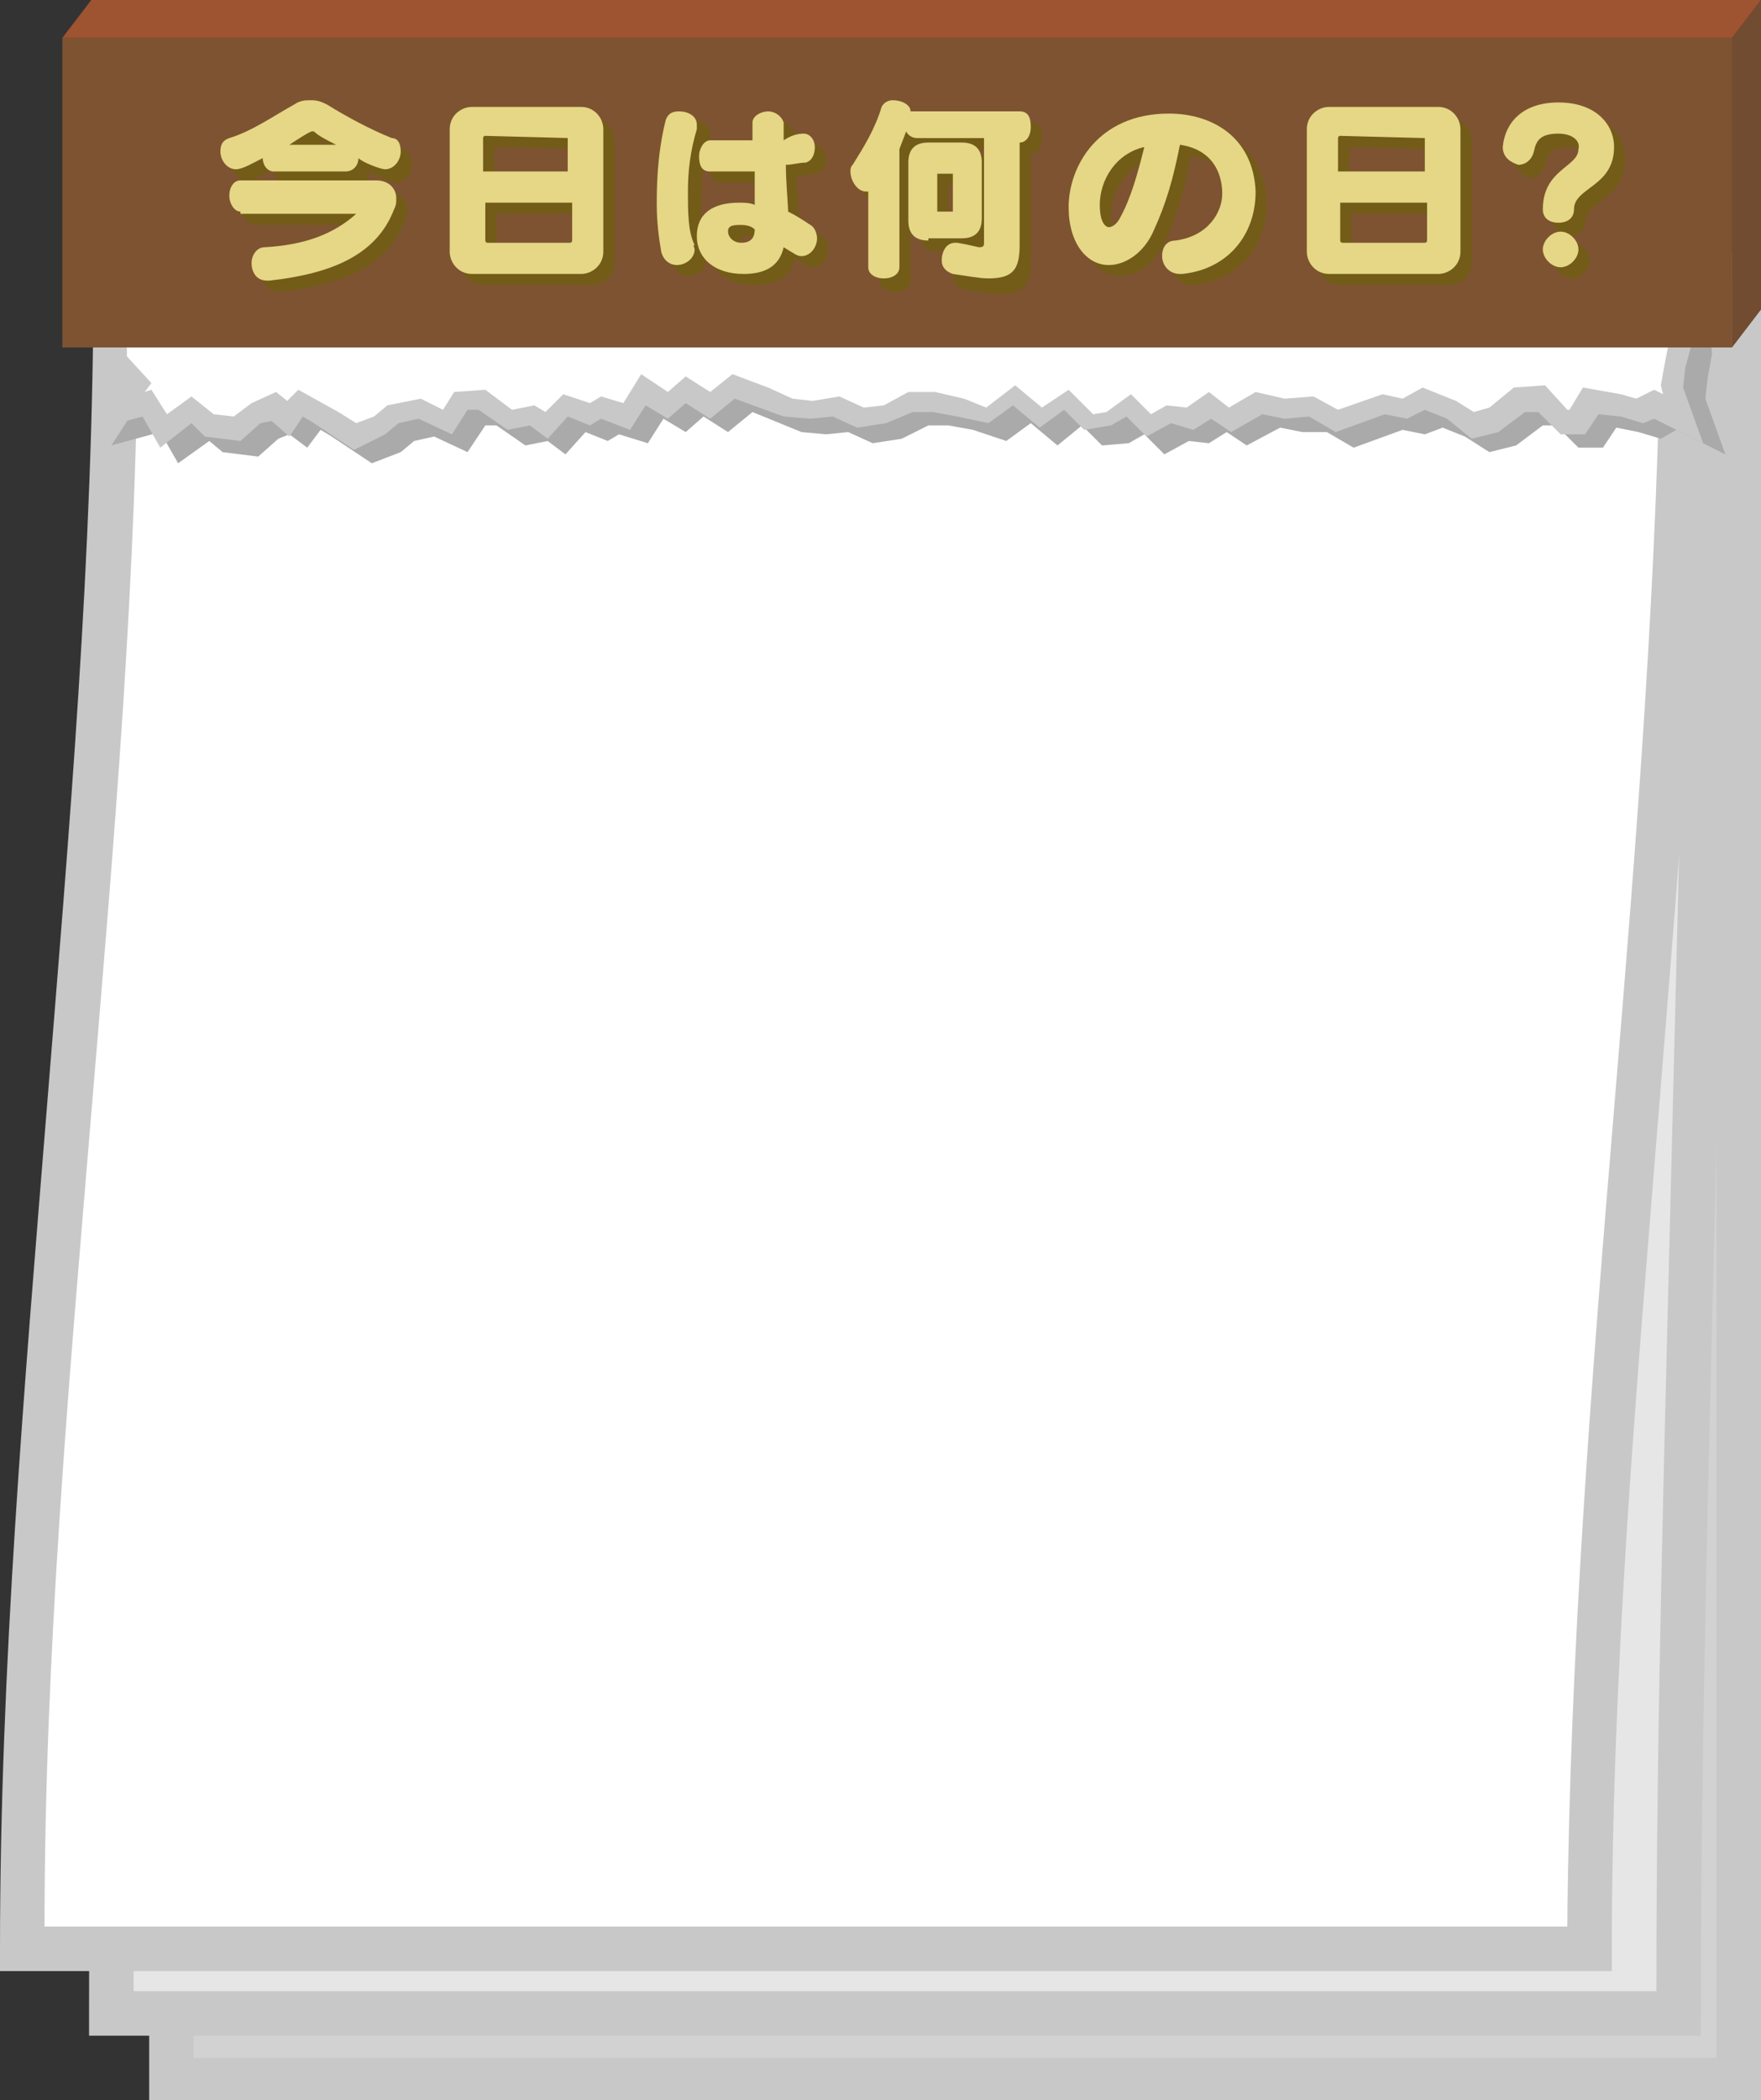 <?xml version="1.0" encoding="utf-8"?>
<!-- Generator: Adobe Illustrator 22.1.0, SVG Export Plug-In . SVG Version: 6.00 Build 0)  -->
<svg version="1.1" xmlns="http://www.w3.org/2000/svg" xmlns:xlink="http://www.w3.org/1999/xlink" x="0px" y="0px"
	 viewBox="0 0 79.1 94.3" style="enable-background:new 0 0 79.1 94.3;" xml:space="preserve">
<rect x="0" y="0" width="79.1" height="94.3" fill="#333333" stroke="none"/>
<style type="text/css">
	.st0{fill:#D2D2D2;}
	.st1{fill:#C8C8C8;}
	.st2{fill:#E6E6E6;}
	.st3{fill:#FFFFFF;}
	.st4{fill:#AAAAAA;}
	.st5{fill:#7E5331;}
	.st6{fill:#714C31;}
	.st7{fill:#9E5331;}
	.st8{opacity:0.5;}
	.st9{fill:#666600;}
	.st10{fill:#E5D785;}
</style>
<g id="レイヤー_1">
	<title>bg_calender</title>
	<g>
		<g id="レイヤー_2_1_">
			<g id="レイヤー_2-2">
				<rect x="7.7" y="13.9" class="st0" width="70.4" height="79.5"/>
				<path class="st1" d="M79.1,94.4H6.7V12.9h72.4V94.4z M8.7,92.4h68.4V14.9H8.7L8.7,92.4z"/>
				<path class="st2" d="M75.4,90.4H5c0-26,1.4-52,1.4-78.1h70.4C76.8,38.3,75.4,64.4,75.4,90.4z"/>
				<path class="st1" d="M76.4,91.4H4v-1c0-13,0.4-26.3,0.7-39.1s0.7-26,0.7-39v-1h72.4v1c0,13-0.4,26.3-0.7,39.1s-0.7,26-0.7,39
					V91.4z M6,89.4h68.4c0-12.7,0.4-25.6,0.7-38.1s0.7-25.3,0.7-38H7.4C7.3,26,7,38.9,6.7,51.4S6,76.7,6,89.4z"/>
				<path class="st3" d="M71.4,87.5H1c0-25,4.2-50.1,4.2-75.1h70.4C75.6,37.4,71.4,62.4,71.4,87.5z"/>
				<path class="st1" d="M72.4,88.5H0v-1c0-12.6,1.1-25.3,2.1-37.7s2.1-25,2.1-37.5v-1h72.4v1c0,12.6-1.1,25.3-2.1,37.7
					s-2.1,25-2.1,37.5V88.5z M2,86.5h68.4c0.1-12.2,1.1-24.7,2.1-36.7s2-24.3,2.1-36.5H6.2C6.2,25.6,5.1,38,4.1,50S2,74.3,2,86.5z"
					/>
				<polygon class="st4" points="76.6,19.4 75.3,18.7 74.5,19.1 73.6,18.9 72.2,18.6 71.6,19.6 71,19.6 70,18.5 69.1,18.6 68,19.4 
					67,19.7 66,19 64.8,18.5 63.9,19 63,18.8 62,19.1 60.8,19.5 59.7,18.9 58.5,18.9 57.4,18.7 56,19.4 55.1,18.8 54.2,19.3 
					53.3,19.2 52.4,19.7 51.5,18.8 50.6,19.4 49.7,19.6 48.7,18.6 47.5,19.4 46.3,18.4 45.2,19.3 43.9,18.9 42.7,18.6 41.6,18.6 
					40.5,19.2 39.4,19.4 38.3,18.9 37.3,19 36.2,18.9 35.1,18.5 33.7,18 32.7,18.8 31.6,18.2 30.8,18.8 29.6,18.2 28.9,19.3 
					27.7,19 27.2,19.3 26.2,18.9 25.3,19.8 24.7,19.3 23.7,19.5 22.4,18.6 21.5,18.7 20.9,19.7 19.6,19.1 18.4,19.3 17.9,19.8 
					16.7,20.3 15.7,19.6 15.2,19.3 14.3,18.8 13.7,19.5 13.1,18.9 12.2,19.3 11.4,20 10.2,19.8 9.4,19.1 8.2,20.1 7.4,18.8 
					6.2,19.2 7,18 6,16.9 6,15.9 6,14.8 6.2,13.8 6.7,13 7.4,12.6 8.4,12.6 9.4,12.1 10.4,13.4 11.5,12.3 12.5,13 13.5,12.7 
					14.5,12.9 15.6,13.2 16.6,12.4 17.6,12 18.6,12.3 19.7,12.2 20.7,12.3 21.7,12.1 22.8,12.9 23.8,12.5 24.8,13 25.8,12.7 
					26.9,12.3 27.9,12.1 28.9,12.1 29.9,12.6 30.9,12.5 32,12.8 33,12.6 34,12.5 35,13.2 36.1,12.9 37.1,12.8 38.1,12.3 39.1,13 
					40.2,12.8 41.2,12.4 42.2,12.5 43.2,12.6 44.2,13 45.3,12.3 46.3,12.9 47.3,12.3 48.3,13.3 49.4,13 50.4,12.4 51.4,12.3 
					52.5,12.3 53.5,13.1 54.5,13 55.5,12.6 56.6,13 57.6,12.8 58.6,12.5 59.7,12.6 60.7,12.8 61.7,12.8 62.7,13.1 63.8,12.4 
					64.8,12.3 65.8,12.6 66.8,12.5 67.9,12.1 68.9,12.1 69.9,13.1 71,12.2 72,12.5 73,12.4 74.1,12.1 75.1,12.8 75.8,13.1 
					75.5,13.8 76.4,14.8 76.5,15.9 76.2,16.9 76.1,18 				"/>
				<path class="st4" d="M16.7,20.8l-1.8-1.2l-0.5-0.3l-0.6,0.8L13,19.5l-0.5,0.2l-0.9,0.8L10,20.3l-0.6-0.5L8,20.8l-0.8-1.4L5,20
					l1.3-2l-0.8-0.9v-1.2v-1.1l0.3-1.3l0.5-0.9l1-0.6l1,0.1l1.3-0.7l0.9,1.2l0.9-1l1.2,0.8l0.9-0.2l1.1,0.1l0.9,0.3l0.9-0.7l1.2-0.5
					l1.1,0.2h1l1,0.1l1.2-0.2l1,0.7l1-0.4l1,0.6l0.8-0.2l1-0.4l1.2-0.3H29l1,0.6l1-0.1l1,0.3l0.9-0.2h1.3l1,0.6l0.8-0.2l1-0.1
					l1.2-0.5l1.1,0.7l0.8-0.2l1.1-0.4l1.1,0.1l1.2,0.1l0.8,0.3l1-0.7l1,0.6l1.1-0.7l1.1,1.1l0.7-0.3l1-0.6l2.4-0.1l1,0.8h0.8
					l1.3-0.6l1.1,0.5l0.9-0.2l1.1-0.4l1.1,0.1l1,0.2h1.1l0.8,0.2l0.9-0.6l1.2-0.1l1,0.3l0.9,0l1.1-0.4h1.3l0.8,0.8l0.9-0.8L72,12
					l0.9-0.1l1.2-0.4l1.2,0.9l1.1,0.4l-0.4,0.9l0.8,0.9l0.1,1.3L76.7,17l-0.1,0.9l0.9,2.5l-2.2-1.1l-0.7,0.4l-1-0.3l-1-0.2l-0.6,0.9
					h-1.1l-1-1h-0.6l-1.2,0.9l-1.2,0.3l-1.1-0.7l-1-0.4L64,19.5l-1-0.2l-2.2,0.8l-1.2-0.7l-1.1,0l-1-0.2L56,20l-0.9-0.6l-0.8,0.5
					l-0.9-0.1l-1.1,0.6l-0.9-0.9l-0.7,0.4L49.5,20l-0.9-0.9L47.5,20l-1.2-1l-1.1,0.8l-1.5-0.5l-1.1-0.2h-0.9l-1.2,0.6l-1.3,0.2
					l-1.1-0.5l-1,0.1L36,19.4l-2.2-0.9l-1.1,0.9l-1.1-0.7l-0.8,0.7l-1-0.6l-0.7,1.1l-1.3-0.4l-0.5,0.3l-1-0.4l-0.9,1l-0.8-0.6
					l-1,0.2l-1.3-0.9l-0.5,0L21,20.3l-1.5-0.7l-0.9,0.2L18,20.3L16.7,20.8z M14.2,18.2l1.8,1l0.8,0.6l0.8-0.3l0.6-0.5l1.5-0.3l1,0.5
					l0.5-0.8l1.4-0.1l1.2,0.9l1-0.2l0.5,0.3l0.8-0.8l1.2,0.4l0.5-0.3l1,0.3l0.8-1.3l1.2,0.8l0.8-0.7l1.1,0.7l1-0.8l1.6,0.6l1.1,0.5
					l0.9,0.1l1.2-0.2l1.1,0.5l0.9-0.1l1.1-0.6h1.3l1.3,0.3l1,0.4l1.3-1l1.2,1l1.2-0.8l1.2,1.1l0.6-0.1l1.1-0.8l0.9,0.9l0.7-0.4
					l0.9,0.1l1-0.7l0.9,0.7l1.2-0.7l1.3,0.3l1.2-0.1l1.1,0.6l2-0.7l0.9,0.2l0.9-0.5l1.5,0.6l0.8,0.5l0.7-0.2l1.1-0.9l1.4-0.1l1,1.1
					h0.1l0.6-1l1.7,0.3l0.7,0.2l0.8-0.4l0.4,0.2l0-0.3l0.2-1.2l0.2-1L75.9,15l-1-1.2l0.2-0.5l-0.3-0.1L74,12.6l-0.9,0.3L72,13
					l-0.9-0.2l-1.2,1l-1.2-1.1H68L66.9,13l-1.1,0.1l-1-0.3L64,12.9l-1.1,0.7l-1.2-0.3h-1.1l-1-0.2L58.8,13l-0.9,0.3l-1.2,0.3l-1-0.4
					l-1,0.4l-1.2,0.1l-1-0.8l-1.8,0.1l-0.9,0.5L48.3,14l-1-1l-0.9,0.5l-1-0.5l-1,0.7L43.1,13h-0.9l-0.9-0.1l-0.9,0.3L39,13.6l-1-0.7
					l-0.9,0.4l-1,0.1L35,13.7L33.9,13H33l-1.1,0.2l-1-0.3l-1.1,0.1l-1-0.6H28l-1,0.2l-0.9,0.4l-1.3,0.4l-1-0.5l-1.1,0.4l-1.1-0.8
					l-0.9,0.2l-1.1-0.1l-1,0.1l-0.9-0.2l-0.8,0.3l-1.2,0.9l-1.3-0.4l-0.9-0.1l-1.1,0.2l-0.9-0.6l-1.1,1.2l-1.1-1.5l-0.8,0.4l-1-0.1
					L7,13.4L6.7,14l-0.2,1v1v0.8L7.6,18l-0.3,0.4l0.3-0.1l0.7,1.1l1.1-0.8l1,0.8l0.9,0.1l0.8-0.6l1.1-0.5l0.5,0.5L14.2,18.2z"/>
				<polygon class="st3" points="75.8,18.7 74.5,18.1 73.7,18.4 72.9,18.2 71.4,18 70.8,18.9 70.2,18.9 69.2,17.8 68.3,17.9 
					67.2,18.8 66.2,19 65.2,18.3 64,17.9 63.1,18.3 62.2,18.1 61.2,18.5 60.1,18.9 58.9,18.2 57.7,18.3 56.6,18 55.2,18.7 
					54.3,18.1 53.4,18.7 52.5,18.5 51.6,19 50.7,18.1 49.8,18.7 48.9,18.9 47.9,17.9 46.7,18.7 45.5,17.7 44.4,18.6 43.2,18.2 
					41.9,17.9 40.8,17.9 39.7,18.5 38.6,18.7 37.5,18.2 36.5,18.3 35.5,18.3 34.3,17.8 33,17.3 31.9,18.2 30.8,17.5 30,18.2 
					28.9,17.5 28.1,18.6 27,18.3 26.5,18.6 25.4,18.2 24.6,19.1 23.9,18.6 22.9,18.8 21.6,17.9 20.7,18 20.1,19 18.8,18.4 
					17.6,18.6 17.1,19.1 15.9,19.6 14.9,18.9 14.4,18.6 13.5,18.1 12.9,18.8 12.3,18.2 11.5,18.6 10.6,19.3 9.4,19.1 8.6,18.5 
					7.4,19.4 6.6,18.2 5.4,18.5 6.2,17.3 5.2,16.3 5.2,15.2 5.2,14.2 5.4,13.1 5.9,12.3 6.6,11.9 7.6,12 8.6,11.4 9.7,12.7 
					10.7,11.6 11.7,12.3 12.7,12.1 13.8,12.2 14.8,12.5 15.8,11.8 16.8,11.4 17.9,11.6 18.9,11.6 19.9,11.6 20.9,11.4 22,12.2 
					23,11.8 24,12.3 25,12 26.1,11.6 27.1,11.4 28.1,11.4 29.1,12 30.2,11.8 31.2,12.1 32.2,11.9 33.2,11.9 34.2,12.5 35.3,12.2 
					36.3,12.1 37.3,11.7 38.3,12.4 39.4,12.1 40.4,11.7 41.4,11.8 42.4,11.9 43.5,12.4 44.5,11.7 45.5,12.2 46.5,11.6 47.6,12.7 
					48.6,12.3 49.6,11.7 50.7,11.7 51.7,11.6 52.7,12.4 53.7,12.4 54.8,11.9 55.8,12.4 56.8,12.1 57.8,11.8 58.9,11.9 59.9,12.1 
					60.9,12.1 62,12.4 63,11.7 64,11.6 65,11.9 66.1,11.8 67.1,11.4 68.1,11.5 69.2,12.4 70.2,11.5 71.2,11.8 72.2,11.7 73.3,11.4 
					74.3,12.2 75,12.4 74.7,13.1 75.6,14.2 75.7,15.2 75.4,16.3 75.3,17.3 				"/>
				<path class="st1" d="M15.9,20.2L14.1,19l-0.5-0.3L13,19.6l-0.8-0.7L11.7,19l-0.9,0.8l-1.6-0.2L8.6,19l-1.4,1.1l-0.8-1.4
					l-2.2,0.6l1.3-2l-0.8-0.9v-1.2v-1.1L5,12.9L5.5,12l1-0.6l1,0.1l1.3-0.7L9.7,12l0.9-1l1.2,0.8l0.9-0.2l1.1,0.1l0.9,0.3l0.9-0.7
					l1.2-0.5l1.1,0.2h1l1,0.1l1.2-0.2l1,0.7l1-0.4l1,0.6l0.8-0.2l1-0.4l1.2-0.3h1.2l1,0.6l1-0.1l1,0.3l0.9-0.2h1.3l1,0.6l0.8-0.2
					l1-0.1l1.2-0.5l1.1,0.7l0.8-0.2l1.1-0.4l1.2,0.2l1.2,0.1l0.8,0.4l1-0.7l1,0.6l1.1-0.7l1.1,1.1l0.7-0.3l1-0.6l2.3-0.3l1,0.8h0.8
					l1.2-0.5l1.1,0.5l0.9-0.2l1.1-0.4l1.1,0.1l1,0.2H61l0.8,0.2l0.9-0.6l1.2-0.1l1,0.3l1-0.1l1-0.4h1.3l0.8,0.8l0.9-0.8l1.2,0.4
					l0.9-0.1l1.2-0.4l1.2,0.9l1.1,0.4l-0.4,1l0.8,0.9l0.1,1.3l-0.3,1.1l-0.1,0.9l0.9,2.5l-2.2-1.1L73.8,19l-1-0.3l-1-0.1l-0.6,0.9
					h-1.1l-1-1h-0.6l-1.2,0.9l-1.2,0.3L65,18.8l-1-0.4l-0.8,0.4l-1-0.2L60,19.4l-1.2-0.7l-1.1,0.1l-1-0.2l-1.4,0.8l-0.9-0.6
					l-0.8,0.5L52.6,19l-1.1,0.6l-0.9-0.9l-0.7,0.4l-1.2,0.2l-0.9-0.9l-1.1,0.8l-1.2-1l-1.1,0.8L43,18.7l-1.1-0.2H41L39.8,19
					l-1.3,0.2l-1.1-0.5l-1,0.1l-1.2-0.1L33,17.9l-1.1,0.9l-1.1-0.7L30,18.8l-1-0.6l-0.7,1.1L27,18.8l-0.5,0.3l-1-0.4l-0.9,1
					l-0.8-0.6l-1,0.2l-1.3-0.9l-0.5,0l-0.7,1.1l-1.5-0.7l-0.9,0.2l-0.6,0.5L15.9,20.2z M13.4,17.5l1.8,1L16,19l0.8-0.3l0.6-0.5
					l1.5-0.3l1,0.5l0.5-0.8l1.4-0.1l1.2,0.9l1-0.2l0.5,0.3l0.8-0.8l1.2,0.4l0.5-0.3l1,0.3l0.8-1.3l1.2,0.8l0.8-0.7l1.1,0.7l1-0.8
					l1.6,0.6l1.1,0.5l0.9,0.1l1.2-0.2l1.1,0.5l0.9-0.1l1.1-0.6H42l1.3,0.3l1,0.4l1.3-1l1.2,1l1.2-0.8l1.1,1.1l0.6-0.1l1.1-0.8
					l0.9,0.9l0.7-0.4l0.9,0.1l1-0.7l0.9,0.7l1.2-0.7l1.3,0.3l1.3-0.1l1.1,0.6l2-0.7l0.9,0.2l0.9-0.5l1.5,0.6l0.8,0.5l0.7-0.2
					l1.1-0.9l1.4-0.1l1,1.1h0.1l0.6-1l1.7,0.3l0.7,0.2l0.8-0.4l0.4,0.2l-0.1-0.4l0.2-1.1l0.2-1l-0.1-0.8l-1-1.2l0.2-0.5L74,12.6
					l-0.8-0.6l-0.9,0.3l-1.1,0.1L70.3,12l-1.2,1l-1.2-1.1h-0.8l-1.1,0.4L65,12.4l-1-0.3l-0.8,0.1L62,12.9l-1.2-0.3h-1l-1-0.2
					l-0.9-0.1L57,12.6l-1.2,0.3l-1-0.4l-1,0.4l-1.2,0.1l-1-0.8l-1.8,0.1l-0.9,0.5l-1.4,0.5l-1-1l-0.9,0.5l-1-0.5l-1,0.7l-1.2-0.5
					h-0.9l-0.9-0.1l-0.9,0.3L38.3,13l-1-0.7l-0.9,0.4l-1,0.1L34.2,13l-1.1-0.7h-0.9l-1.1,0.2l-1-0.3L29,12.5l-1-0.6h-0.8l-1,0.2
					l-0.9,0.4L24,12.9l-1-0.5l-1.1,0.4L20.9,12L20,12.1L18.9,12h-1l-0.9-0.2l-0.8,0.3L14.9,13l-1.3-0.4l-0.9-0.1l-1.1,0.2l-0.9-0.6
					l-1.1,1.3L8.5,12l-0.8,0.4l-1-0.1l-0.5,0.3l-0.3,0.6l-0.2,1v1v0.8l1.1,1.2l-0.3,0.4l0.3-0.1l0.7,1.1l1.1-0.8l1,0.8l0.9,0.1
					l0.8-0.6l1.1-0.5l0.5,0.4L13.4,17.5z"/>
			</g>
		</g>
	</g>
</g>
<g id="レイヤー_2">
	<g>
		<g>
			<rect x="2.8" y="1.7" class="st5" width="75" height="13.9"/>
			<polygon class="st6" points="79.1,13.9 77.8,15.6 77.8,1.7 79.1,0 			"/>
			<polygon class="st7" points="77.8,1.7 2.8,1.7 4.1,0 79.1,0 			"/>
		</g>
		<g>
			<g class="st8">
				<path class="st9" d="M12.8,8.2c-0.3,0-0.5-0.3-0.5-0.6c-0.4,0.2-0.9,0.5-1.2,0.5c-0.4,0-0.7-0.4-0.7-0.8c0-0.3,0.1-0.5,0.4-0.6
					c1-0.3,2-1,2.9-1.5c0.3-0.2,0.5-0.2,0.8-0.2c0.3,0,0.5,0.1,0.7,0.2c0.8,0.5,1.9,1.1,2.9,1.5c0.3,0.1,0.4,0.4,0.4,0.7
					c0,0.4-0.3,0.8-0.7,0.8c-0.2,0-1-0.3-1.2-0.5c0,0.3-0.2,0.6-0.6,0.6H12.8z M11.3,10c-0.3,0-0.5-0.4-0.5-0.7
					c0-0.4,0.2-0.7,0.5-0.7h6.1c0.6,0,0.9,0.4,0.9,0.8c0,0.2,0,0.3-0.1,0.5c-0.8,2.1-2.9,2.9-5.6,3.2h-0.1c-0.5,0-0.7-0.4-0.7-0.8
					c0-0.3,0.2-0.7,0.6-0.7c1.8-0.1,3.1-0.6,4.1-1.5H11.3z M15.6,7c-0.4-0.2-0.8-0.4-1-0.6c0,0-0.1,0-0.1,0c0,0-0.1,0-1,0.6H15.6z"
					/>
				<path class="st9" d="M21.7,12.8c-0.6,0-1-0.5-1-1V6.3c0-0.6,0.5-1,1-1h4.9c0.6,0,1,0.5,1,1v5.5c0,0.6-0.5,1-1,1H21.7z M26.1,6.7
					C26.1,6.7,26.1,6.6,26.1,6.7l-3.8-0.1c0,0-0.1,0-0.1,0.1v1.5h3.8V6.7z M26.1,9.6h-3.8v1.7c0,0,0,0.1,0.1,0.1H26
					c0,0,0.1,0,0.1-0.1V9.6z"/>
				<path class="st9" d="M31.7,11.7c0,0.4-0.4,0.7-0.8,0.7c-0.3,0-0.6-0.2-0.7-0.6c-0.1-0.6-0.2-1.3-0.2-2.1c0-0.7,0-2.2,0.4-3.8
					c0.1-0.3,0.4-0.5,0.7-0.5c0.4,0,0.8,0.2,0.8,0.6c0,0.1,0,0.1,0,0.2c-0.3,1-0.4,1.9-0.4,2.8c0,0.9,0,1.8,0.3,2.4
					C31.6,11.5,31.7,11.6,31.7,11.7z M36.6,6.5c0.3,0,0.5,0.3,0.5,0.6c0,0.3-0.1,0.6-0.4,0.7c-0.3,0-0.6,0.1-0.9,0.1
					c0,0.8,0.1,1.8,0.1,2.1c0.4,0.2,0.7,0.4,1,0.6c0.2,0.1,0.3,0.4,0.3,0.6c0,0.4-0.3,0.8-0.7,0.8c-0.2,0-0.3-0.1-0.8-0.4
					c-0.2,0.9-0.9,1.2-1.8,1.2c-1.3,0-2.1-0.7-2.1-1.7c0-1,0.7-1.5,1.9-1.5c0.2,0,0.5,0,0.7,0.1c0-0.5,0-1.1,0-1.5c-0.6,0-1.3,0-2,0
					c-0.4,0-0.5-0.3-0.5-0.7c0-0.3,0.2-0.7,0.5-0.7h0c0.5,0,1.1,0,1.6,0c0.1,0,0.2,0,0.3,0c0-0.3,0-0.6,0-0.8v0
					c0-0.3,0.4-0.5,0.7-0.5c0.3,0,0.6,0.2,0.7,0.5c0,0.2,0,0.5,0,0.8C36,6.6,36.3,6.5,36.6,6.5L36.6,6.5z M33.7,10.6
					c-0.4,0-0.5,0.1-0.5,0.3c0,0.2,0.2,0.5,0.6,0.5c0.4,0,0.6-0.2,0.6-0.6C34.2,10.6,33.9,10.6,33.7,10.6z"/>
				<path class="st9" d="M45,6.7h-3.3c-0.2,0-0.4-0.1-0.5-0.3c-0.1,0.3-0.2,0.5-0.3,0.8v5.4c0,0.3-0.3,0.5-0.7,0.5
					c-0.4,0-0.7-0.2-0.7-0.5V9.1c0,0-0.1,0-0.1,0c-0.4,0-0.7-0.5-0.7-0.9c0-0.1,0-0.2,0.1-0.3c0.5-0.8,1-1.6,1.3-2.6
					c0.1-0.2,0.3-0.3,0.5-0.3c0.4,0,0.8,0.2,0.8,0.5c0.1,0,0.1,0,0.2,0h4.7c0.4,0,0.5,0.3,0.5,0.7s-0.2,0.7-0.5,0.7v4.8
					c0,1.1-0.3,1.5-1.4,1.5c-0.4,0-0.9-0.1-1.6-0.2c-0.3-0.1-0.5-0.3-0.5-0.6c0-0.4,0.2-0.8,0.6-0.8c0,0,0.1,0,0.1,0
					c0.6,0.1,0.9,0.2,1,0.2c0.2,0,0.2-0.1,0.2-0.2V6.7z M42.2,11.3c-0.6,0-0.9-0.3-0.9-0.9V7.8c0-0.6,0.3-0.9,0.9-0.9h1.5
					c0.6,0,0.9,0.3,0.9,0.9v2.5c0,0.6-0.3,0.9-0.9,0.9H42.2z M43.3,8.3h-0.7V10h0.7V8.3z"/>
				<path class="st9" d="M56.9,9.1c0,2-1.3,3.5-3.3,3.7c0,0-0.1,0-0.1,0c-0.5,0-0.8-0.4-0.8-0.8c0-0.4,0.2-0.7,0.6-0.7
					c1.5-0.2,2.1-1.3,2.1-2.1c0-1-0.5-2-1.9-2.2c-0.3,1.5-0.6,2.6-1.2,3.9c-0.4,0.9-1.2,1.5-2,1.5c-1,0-1.8-1-1.8-2.6
					c0-1.8,1.3-4.2,4.5-4.2C55,5.6,56.8,6.7,56.9,9.1L56.9,9.1z M49.9,9.7c0,1,0.4,1,0.4,1c0.2,0,0.4-0.2,0.5-0.4
					c0.5-0.9,0.8-2,1.1-3.2C50.6,7.4,49.9,8.6,49.9,9.7z"/>
				<path class="st9" d="M60.2,12.8c-0.6,0-1-0.5-1-1V6.3c0-0.6,0.5-1,1-1h4.9c0.6,0,1,0.5,1,1v5.5c0,0.6-0.5,1-1,1H60.2z M64.5,6.7
					C64.5,6.7,64.5,6.6,64.5,6.7l-3.8-0.1c0,0-0.1,0-0.1,0.1v1.5h3.8V6.7z M64.5,9.6h-3.8v1.7c0,0,0,0.1,0.1,0.1h3.7
					c0,0,0.1,0,0.1-0.1V9.6z"/>
				<path class="st9" d="M68,7.1c0.1-1.1,0.9-2,2.5-2c1.7,0,2.5,1,2.5,2C73,9,71.2,9,71.2,10c0,0.4-0.3,0.6-0.7,0.6
					s-0.7-0.2-0.7-0.6c0-1.8,1.6-1.9,1.6-2.7c0-0.4-0.4-0.7-0.9-0.7c-0.8,0-1,0.3-1.1,0.8c-0.1,0.4-0.4,0.6-0.7,0.6
					C68.4,7.8,68,7.6,68,7.1L68,7.1z M70.6,12.5c-0.4,0-0.8-0.4-0.8-0.8s0.4-0.8,0.8-0.8c0.4,0,0.8,0.4,0.8,0.8S71,12.5,70.6,12.5z"
					/>
			</g>
			<g>
				<g>
					<path class="st10" d="M12.3,7.7c-0.3,0-0.5-0.3-0.5-0.6c-0.4,0.2-0.9,0.5-1.2,0.5c-0.4,0-0.7-0.4-0.7-0.8
						c0-0.3,0.1-0.5,0.4-0.6c1-0.3,2-1,2.9-1.5c0.3-0.2,0.5-0.2,0.8-0.2c0.3,0,0.5,0.1,0.7,0.2c0.8,0.5,1.9,1.1,2.9,1.5
						C17.9,6.2,18,6.5,18,6.8c0,0.4-0.3,0.8-0.7,0.8c-0.2,0-1-0.3-1.2-0.5c0,0.3-0.2,0.6-0.6,0.6H12.3z M10.8,9.5
						c-0.3,0-0.5-0.4-0.5-0.7c0-0.4,0.2-0.7,0.5-0.7h6.1c0.6,0,0.9,0.4,0.9,0.8c0,0.2,0,0.3-0.1,0.5c-0.8,2.1-2.9,2.9-5.6,3.2H12
						c-0.5,0-0.7-0.4-0.7-0.8c0-0.3,0.2-0.7,0.6-0.7c1.8-0.1,3.1-0.6,4.1-1.5H10.8z M15.1,6.5c-0.4-0.2-0.8-0.4-1-0.6
						c0,0-0.1,0-0.1,0c0,0-0.1,0-1,0.6H15.1z"/>
					<path class="st10" d="M21.2,12.3c-0.6,0-1-0.5-1-1V5.8c0-0.6,0.5-1,1-1h4.9c0.6,0,1,0.5,1,1v5.5c0,0.6-0.5,1-1,1H21.2z
						 M25.6,6.2C25.6,6.2,25.6,6.1,25.6,6.2l-3.8-0.1c0,0-0.1,0-0.1,0.1v1.5h3.8V6.2z M25.6,9.1h-3.8v1.7c0,0,0,0.1,0.1,0.1h3.7
						c0,0,0.1,0,0.1-0.1V9.1z"/>
					<path class="st10" d="M31.2,11.2c0,0.4-0.4,0.7-0.8,0.7c-0.3,0-0.6-0.2-0.7-0.6c-0.1-0.6-0.2-1.3-0.2-2.1c0-0.7,0-2.2,0.4-3.8
						C30,5.1,30.2,5,30.5,5c0.4,0,0.8,0.2,0.8,0.6c0,0.1,0,0.1,0,0.2c-0.3,1-0.4,1.9-0.4,2.8c0,0.9,0,1.8,0.3,2.4
						C31.1,11,31.2,11.1,31.2,11.2z M36.1,6c0.3,0,0.5,0.3,0.5,0.6c0,0.3-0.1,0.6-0.4,0.7c-0.3,0-0.6,0.1-0.9,0.1
						c0,0.8,0.1,1.8,0.1,2.1c0.4,0.2,0.7,0.4,1,0.6c0.2,0.1,0.3,0.4,0.3,0.6c0,0.4-0.3,0.8-0.7,0.8c-0.2,0-0.3-0.1-0.8-0.4
						c-0.2,0.9-0.9,1.2-1.8,1.2c-1.3,0-2.1-0.7-2.1-1.7c0-1,0.7-1.5,1.9-1.5c0.2,0,0.5,0,0.7,0.1c0-0.5,0-1.1,0-1.5
						c-0.6,0-1.3,0-2,0c-0.4,0-0.5-0.3-0.5-0.7c0-0.3,0.2-0.7,0.5-0.7h0c0.5,0,1.1,0,1.6,0c0.1,0,0.2,0,0.3,0c0-0.3,0-0.6,0-0.8v0
						c0-0.3,0.4-0.5,0.7-0.5c0.3,0,0.6,0.2,0.7,0.5c0,0.2,0,0.5,0,0.8C35.5,6.1,35.8,6,36.1,6L36.1,6z M33.2,10.1
						c-0.4,0-0.5,0.1-0.5,0.3c0,0.2,0.2,0.5,0.6,0.5c0.4,0,0.6-0.2,0.6-0.6C33.7,10.1,33.4,10.1,33.2,10.1z"/>
					<path class="st10" d="M44.5,6.2h-3.3c-0.2,0-0.4-0.1-0.5-0.3c-0.1,0.3-0.2,0.5-0.3,0.8V12c0,0.3-0.3,0.5-0.7,0.5
						c-0.4,0-0.7-0.2-0.7-0.5V8.6c0,0-0.1,0-0.1,0c-0.4,0-0.7-0.5-0.7-0.9c0-0.1,0-0.2,0.1-0.3c0.5-0.8,1-1.6,1.3-2.6
						c0.1-0.2,0.3-0.3,0.5-0.3c0.4,0,0.8,0.2,0.8,0.5c0.1,0,0.1,0,0.2,0h4.7c0.4,0,0.5,0.3,0.5,0.7s-0.2,0.7-0.5,0.7V11
						c0,1.1-0.3,1.5-1.4,1.5c-0.4,0-0.9-0.1-1.6-0.2c-0.3-0.1-0.5-0.3-0.5-0.6c0-0.4,0.2-0.8,0.6-0.8c0,0,0.1,0,0.1,0
						c0.6,0.1,0.9,0.2,1,0.2c0.2,0,0.2-0.1,0.2-0.2V6.2z M41.7,10.8c-0.6,0-0.9-0.3-0.9-0.9V7.3c0-0.6,0.3-0.9,0.9-0.9h1.5
						c0.6,0,0.9,0.3,0.9,0.9v2.5c0,0.6-0.3,0.9-0.9,0.9H41.7z M42.8,7.8h-0.7v1.7h0.7V7.8z"/>
					<path class="st10" d="M56.4,8.6c0,2-1.3,3.5-3.3,3.7c0,0-0.1,0-0.1,0c-0.5,0-0.8-0.4-0.8-0.8c0-0.4,0.2-0.7,0.6-0.7
						c1.5-0.2,2.1-1.3,2.1-2.1c0-1-0.5-2-1.9-2.2c-0.3,1.5-0.6,2.6-1.2,3.9c-0.4,0.9-1.2,1.5-2,1.5c-1,0-1.8-1-1.8-2.6
						c0-1.8,1.3-4.2,4.5-4.2C54.5,5.1,56.3,6.2,56.4,8.6L56.4,8.6z M49.4,9.2c0,1,0.4,1,0.4,1c0.2,0,0.4-0.2,0.5-0.4
						c0.5-0.9,0.8-2,1.1-3.2C50.1,6.9,49.4,8.1,49.4,9.2z"/>
					<path class="st10" d="M59.7,12.3c-0.6,0-1-0.5-1-1V5.8c0-0.6,0.5-1,1-1h4.9c0.6,0,1,0.5,1,1v5.5c0,0.6-0.5,1-1,1H59.7z M64,6.2
						C64,6.2,64,6.1,64,6.2l-3.8-0.1c0,0-0.1,0-0.1,0.1v1.5H64V6.2z M64,9.1h-3.8v1.7c0,0,0,0.1,0.1,0.1H64c0,0,0.1,0,0.1-0.1V9.1z"
						/>
					<path class="st10" d="M67.5,6.6c0.1-1.1,0.9-2,2.5-2c1.7,0,2.5,1,2.5,2c0,1.8-1.8,1.8-1.8,2.8c0,0.4-0.3,0.6-0.7,0.6
						s-0.7-0.2-0.7-0.6c0-1.8,1.6-1.9,1.6-2.7C71,6.3,70.6,6,70,6c-0.8,0-1,0.3-1.1,0.8c-0.1,0.4-0.4,0.6-0.7,0.6
						C67.9,7.3,67.5,7.1,67.5,6.6L67.5,6.6z M70.1,12c-0.4,0-0.8-0.4-0.8-0.8s0.4-0.8,0.8-0.8c0.4,0,0.8,0.4,0.8,0.8
						S70.5,12,70.1,12z"/>
				</g>
			</g>
		</g>
	</g>
</g>
</svg>
